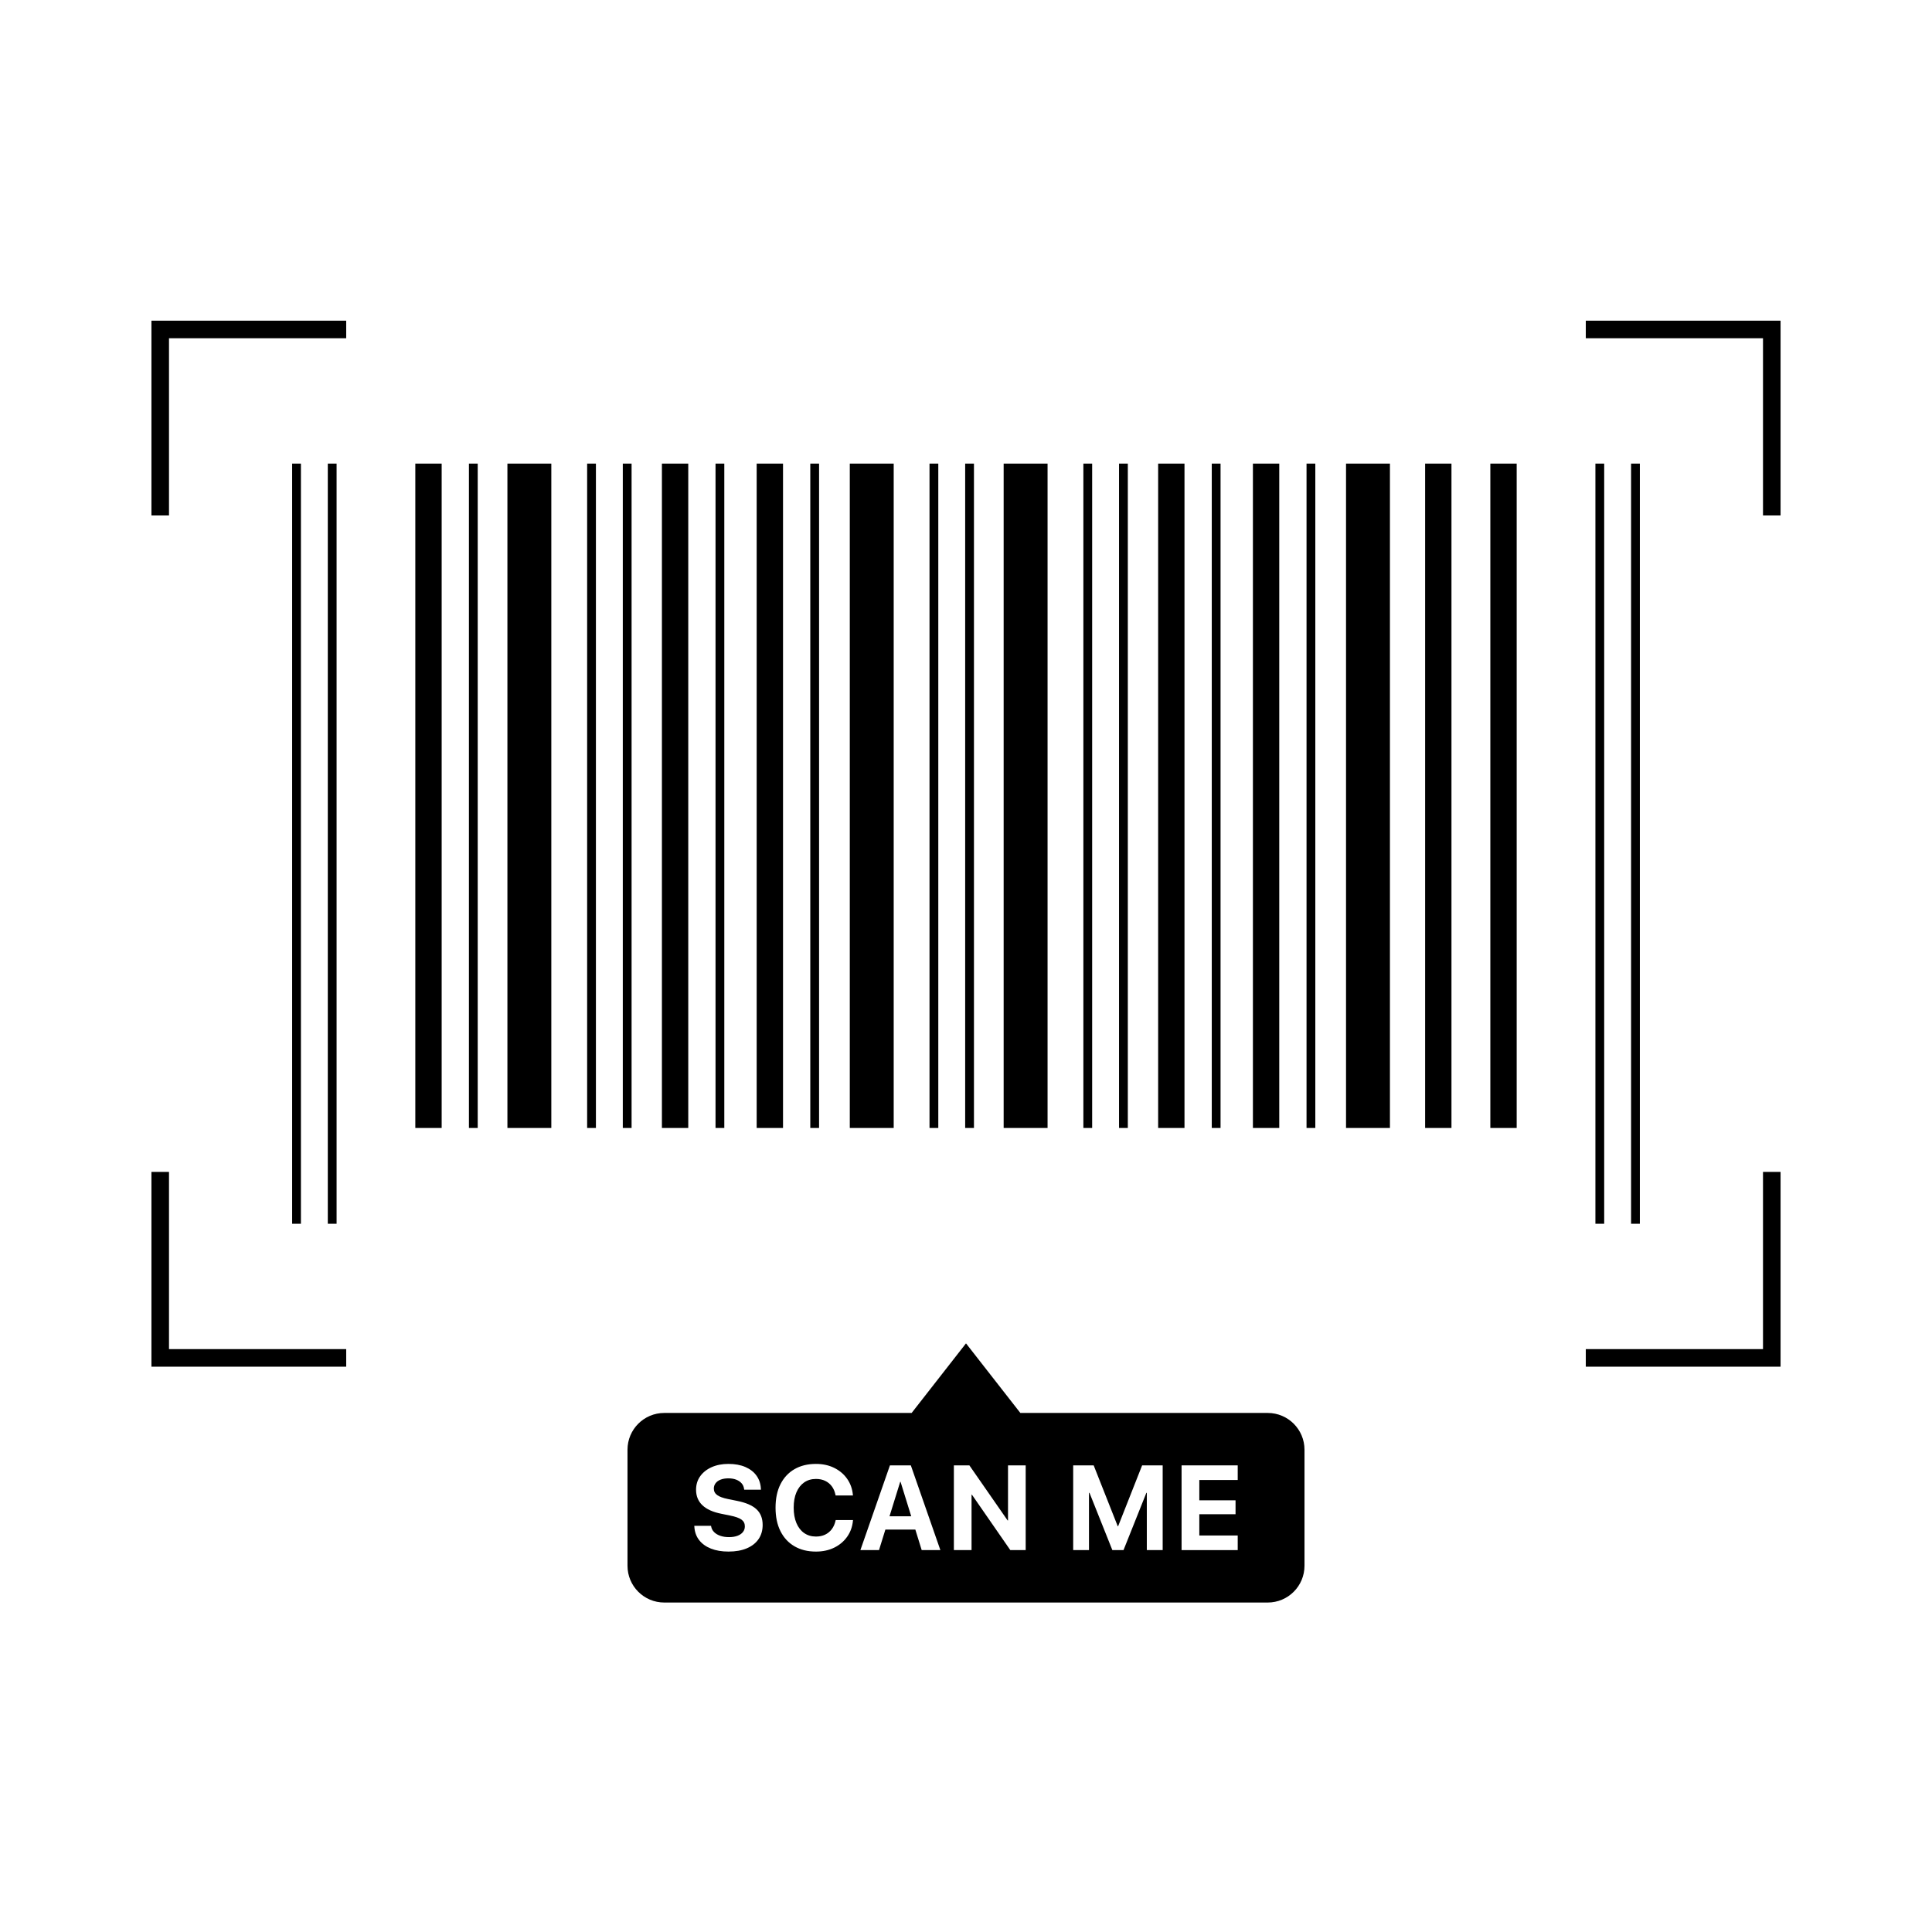 <?xml version="1.0" encoding="utf-8"?>
<!-- Generator: Adobe Illustrator 27.5.0, SVG Export Plug-In . SVG Version: 6.00 Build 0)  -->
<svg version="1.1" xmlns="http://www.w3.org/2000/svg" xmlns:xlink="http://www.w3.org/1999/xlink" x="0px" y="0px"
	 viewBox="0 0 2200 2200" style="enable-background:new 0 0 2200 2200;" xml:space="preserve">
<g id="background">
	<rect style="fill:#FFFFFF;" width="2200" height="2200"/>
</g>
<g id="Objects">
	<g>
		<g>
			<rect x="332.668" y="527.915" width="10" height="865.6"/>
			<rect x="373.28" y="527.915" width="10" height="865.6"/>
			<rect x="1816.72" y="527.915" width="10" height="865.6"/>
			<rect x="1857.331" y="527.915" width="10" height="865.6"/>
			<rect x="668.582" y="527.915" width="10" height="756.529"/>
			<rect x="709.193" y="527.915" width="10" height="756.529"/>
			<rect x="472.931" y="527.915" width="30" height="756.529"/>
			<rect x="577.802" y="527.915" width="50" height="756.529"/>
			<rect x="1058.45" y="527.915" width="10" height="756.529"/>
			<rect x="1099.062" y="527.915" width="10" height="756.529"/>
			<rect x="967.67" y="527.915" width="50" height="756.529"/>
			<rect x="533.984" y="527.915" width="10" height="756.529"/>
			<rect x="753.729" y="527.915" width="30" height="756.529"/>
			<rect x="814.782" y="527.915" width="10" height="756.529"/>
			<rect x="861.638" y="527.915" width="30" height="756.529"/>
			<rect x="922.692" y="527.915" width="10" height="756.529"/>
			<rect x="1233.658" y="527.915" width="10" height="756.529"/>
			<rect x="1274.27" y="527.915" width="10" height="756.529"/>
			<rect x="1142.879" y="527.915" width="50" height="756.529"/>
			<rect x="1532.747" y="527.915" width="50" height="756.529"/>
			<rect x="1318.805" y="527.915" width="30" height="756.529"/>
			<rect x="1379.859" y="527.915" width="10" height="756.529"/>
			<rect x="1426.715" y="527.915" width="30" height="756.529"/>
			<rect x="1622.81" y="527.915" width="30" height="756.529"/>
			<rect x="1697.069" y="527.915" width="30" height="756.529"/>
			<rect x="1487.769" y="527.915" width="10" height="756.529"/>
		</g>
		<polygon points="394.228,1556.262 172.443,1556.262 172.443,1334.478 192.443,1334.478 192.443,1536.262 394.228,1536.262 		"/>
		<polygon points="192.443,586.953 172.443,586.953 172.443,365.167 394.228,365.167 394.228,385.167 192.443,385.167 		"/>
		<polygon points="2027.557,1556.262 1805.771,1556.262 1805.771,1536.262 2007.557,1536.262 2007.557,1334.478 2027.557,1334.478 
					"/>
		<polygon points="2027.557,586.953 2007.557,586.953 2007.557,385.167 1805.771,385.167 1805.771,365.167 2027.557,365.167 		"/>
		<g>
			<path d="M1485.452,1650.819v132.141c0,23.127-18.745,41.872-41.872,41.872H756.42c-23.127,0-41.872-18.745-41.872-41.872
				v-132.141c0-23.127,18.745-41.872,41.872-41.872h281.69l61.89-79.241l61.89,79.241h281.69
				C1466.707,1608.947,1485.452,1627.692,1485.452,1650.819z"/>
			<g>
				<path style="fill:#FFFFFF;" d="M861.371,1718.561c-4.704-4.347-12.115-7.523-22.233-9.529l-10.231-2.073
					c-5.528-1.114-9.585-2.596-12.17-4.446c-2.586-1.849-3.878-4.313-3.878-7.389v-0.067c0-2.274,0.657-4.29,1.973-6.051
					c1.314-1.761,3.22-3.132,5.717-4.113c2.496-0.98,5.46-1.471,8.893-1.471c3.343,0,6.285,0.491,8.826,1.471
					c2.541,0.981,4.602,2.363,6.185,4.146c1.582,1.783,2.53,3.945,2.842,6.486l0.134,0.802h19.057l-0.067-1.204
					c-0.312-5.661-1.984-10.599-5.015-14.81c-3.032-4.213-7.255-7.489-12.672-9.83c-5.415-2.339-11.846-3.51-19.291-3.51
					c-7.133,0-13.463,1.226-18.99,3.678c-5.528,2.452-9.874,5.862-13.039,10.231c-3.166,4.369-4.77,9.495-4.814,15.379v0.067
					c0,7.266,2.417,13.184,7.255,17.753c4.836,4.571,12.002,7.79,21.497,9.663l10.164,2.073c5.973,1.204,10.241,2.731,12.805,4.58
					c2.563,1.851,3.845,4.403,3.845,7.657v0.067c0,2.452-0.736,4.604-2.207,6.452c-1.471,1.851-3.556,3.277-6.252,4.279
					c-2.698,1.004-5.918,1.505-9.663,1.505c-3.656,0-6.932-0.501-9.829-1.505c-2.898-1.002-5.249-2.407-7.055-4.212
					c-1.805-1.806-2.931-3.956-3.376-6.453l-0.134-0.735h-19.057l0.067,1.07c0.356,5.929,2.173,10.999,5.45,15.212
					c3.276,4.212,7.756,7.445,13.439,9.695c5.684,2.251,12.337,3.377,19.96,3.377c8.113,0,15.078-1.237,20.896-3.711
					c5.817-2.475,10.274-5.973,13.373-10.499c3.097-4.523,4.647-9.884,4.647-16.081v-0.067
					C868.425,1728.869,866.073,1722.906,861.371,1718.561z"/>
				<path style="fill:#FFFFFF;" d="M951.467,1731.566c-0.847,3.834-2.296,7.1-4.346,9.796c-2.051,2.698-4.592,4.759-7.623,6.186
					c-3.032,1.427-6.486,2.14-10.364,2.14c-5.127,0-9.596-1.325-13.406-3.978c-3.812-2.652-6.754-6.441-8.826-11.367
					c-2.074-4.925-3.11-10.776-3.11-17.553v-0.067c0-6.731,1.036-12.526,3.11-17.385c2.072-4.859,5.003-8.614,8.793-11.267
					c3.789-2.652,8.269-3.979,13.44-3.979c4.012,0,7.533,0.735,10.565,2.207c3.031,1.471,5.527,3.522,7.489,6.152
					c1.961,2.63,3.32,5.728,4.079,9.294l0.268,1.137h19.726l-0.067-0.669c-0.625-6.82-2.786-12.882-6.486-18.188
					c-3.7-5.304-8.604-9.472-14.711-12.504c-6.108-3.031-13.062-4.547-20.862-4.547c-9.406,0-17.552,1.996-24.44,5.985
					c-6.886,3.99-12.203,9.695-15.947,17.118c-3.745,7.421-5.617,16.326-5.617,26.713v0.067c0,10.387,1.872,19.302,5.617,26.746
					c3.745,7.445,9.061,13.173,15.947,17.185c6.888,4.012,15.034,6.018,24.44,6.018c7.801,0,14.755-1.505,20.862-4.513
					c6.107-3.01,11.021-7.166,14.744-12.471c3.722-5.304,5.895-11.367,6.52-18.188l0.067-0.736h-19.726L951.467,1731.566z"/>
				<path style="fill:#FFFFFF;" d="M1031.233,1668.645h-5.75h-12.103l-33.634,96.488h21.197l7.264-23.403h34.103l7.244,23.403
					h21.263l-33.634-96.488H1031.233z M1012.898,1726.618l12.183-39.25h0.401l12.15,39.25H1012.898z"/>
				<polygon style="fill:#FFFFFF;" points="1147.843,1731.365 1147.4,1731.365 1103.845,1668.645 1086.193,1668.645 
					1086.193,1765.133 1106.319,1765.133 1106.319,1702.011 1106.739,1702.011 1150.451,1765.133 1167.97,1765.133 
					1167.97,1668.645 1147.843,1668.645 				"/>
				<polygon style="fill:#FFFFFF;" points="1273.206,1737.985 1272.805,1737.985 1245.39,1668.645 1222.054,1668.645 
					1222.054,1765.133 1240.041,1765.133 1240.041,1699.938 1240.631,1699.938 1266.654,1765.133 1279.358,1765.133 
					1305.38,1699.938 1305.904,1699.938 1305.904,1765.133 1323.958,1765.133 1323.958,1668.645 1300.555,1668.645 				"/>
				<polygon style="fill:#FFFFFF;" points="1409.407,1685.294 1409.407,1668.645 1345.483,1668.645 1345.483,1765.133 
					1409.407,1765.133 1409.407,1748.483 1365.677,1748.483 1365.677,1724.277 1406.933,1724.277 1406.933,1708.43 
					1365.677,1708.43 1365.677,1685.294 				"/>
			</g>
		</g>
	</g>
</g>
</svg>
